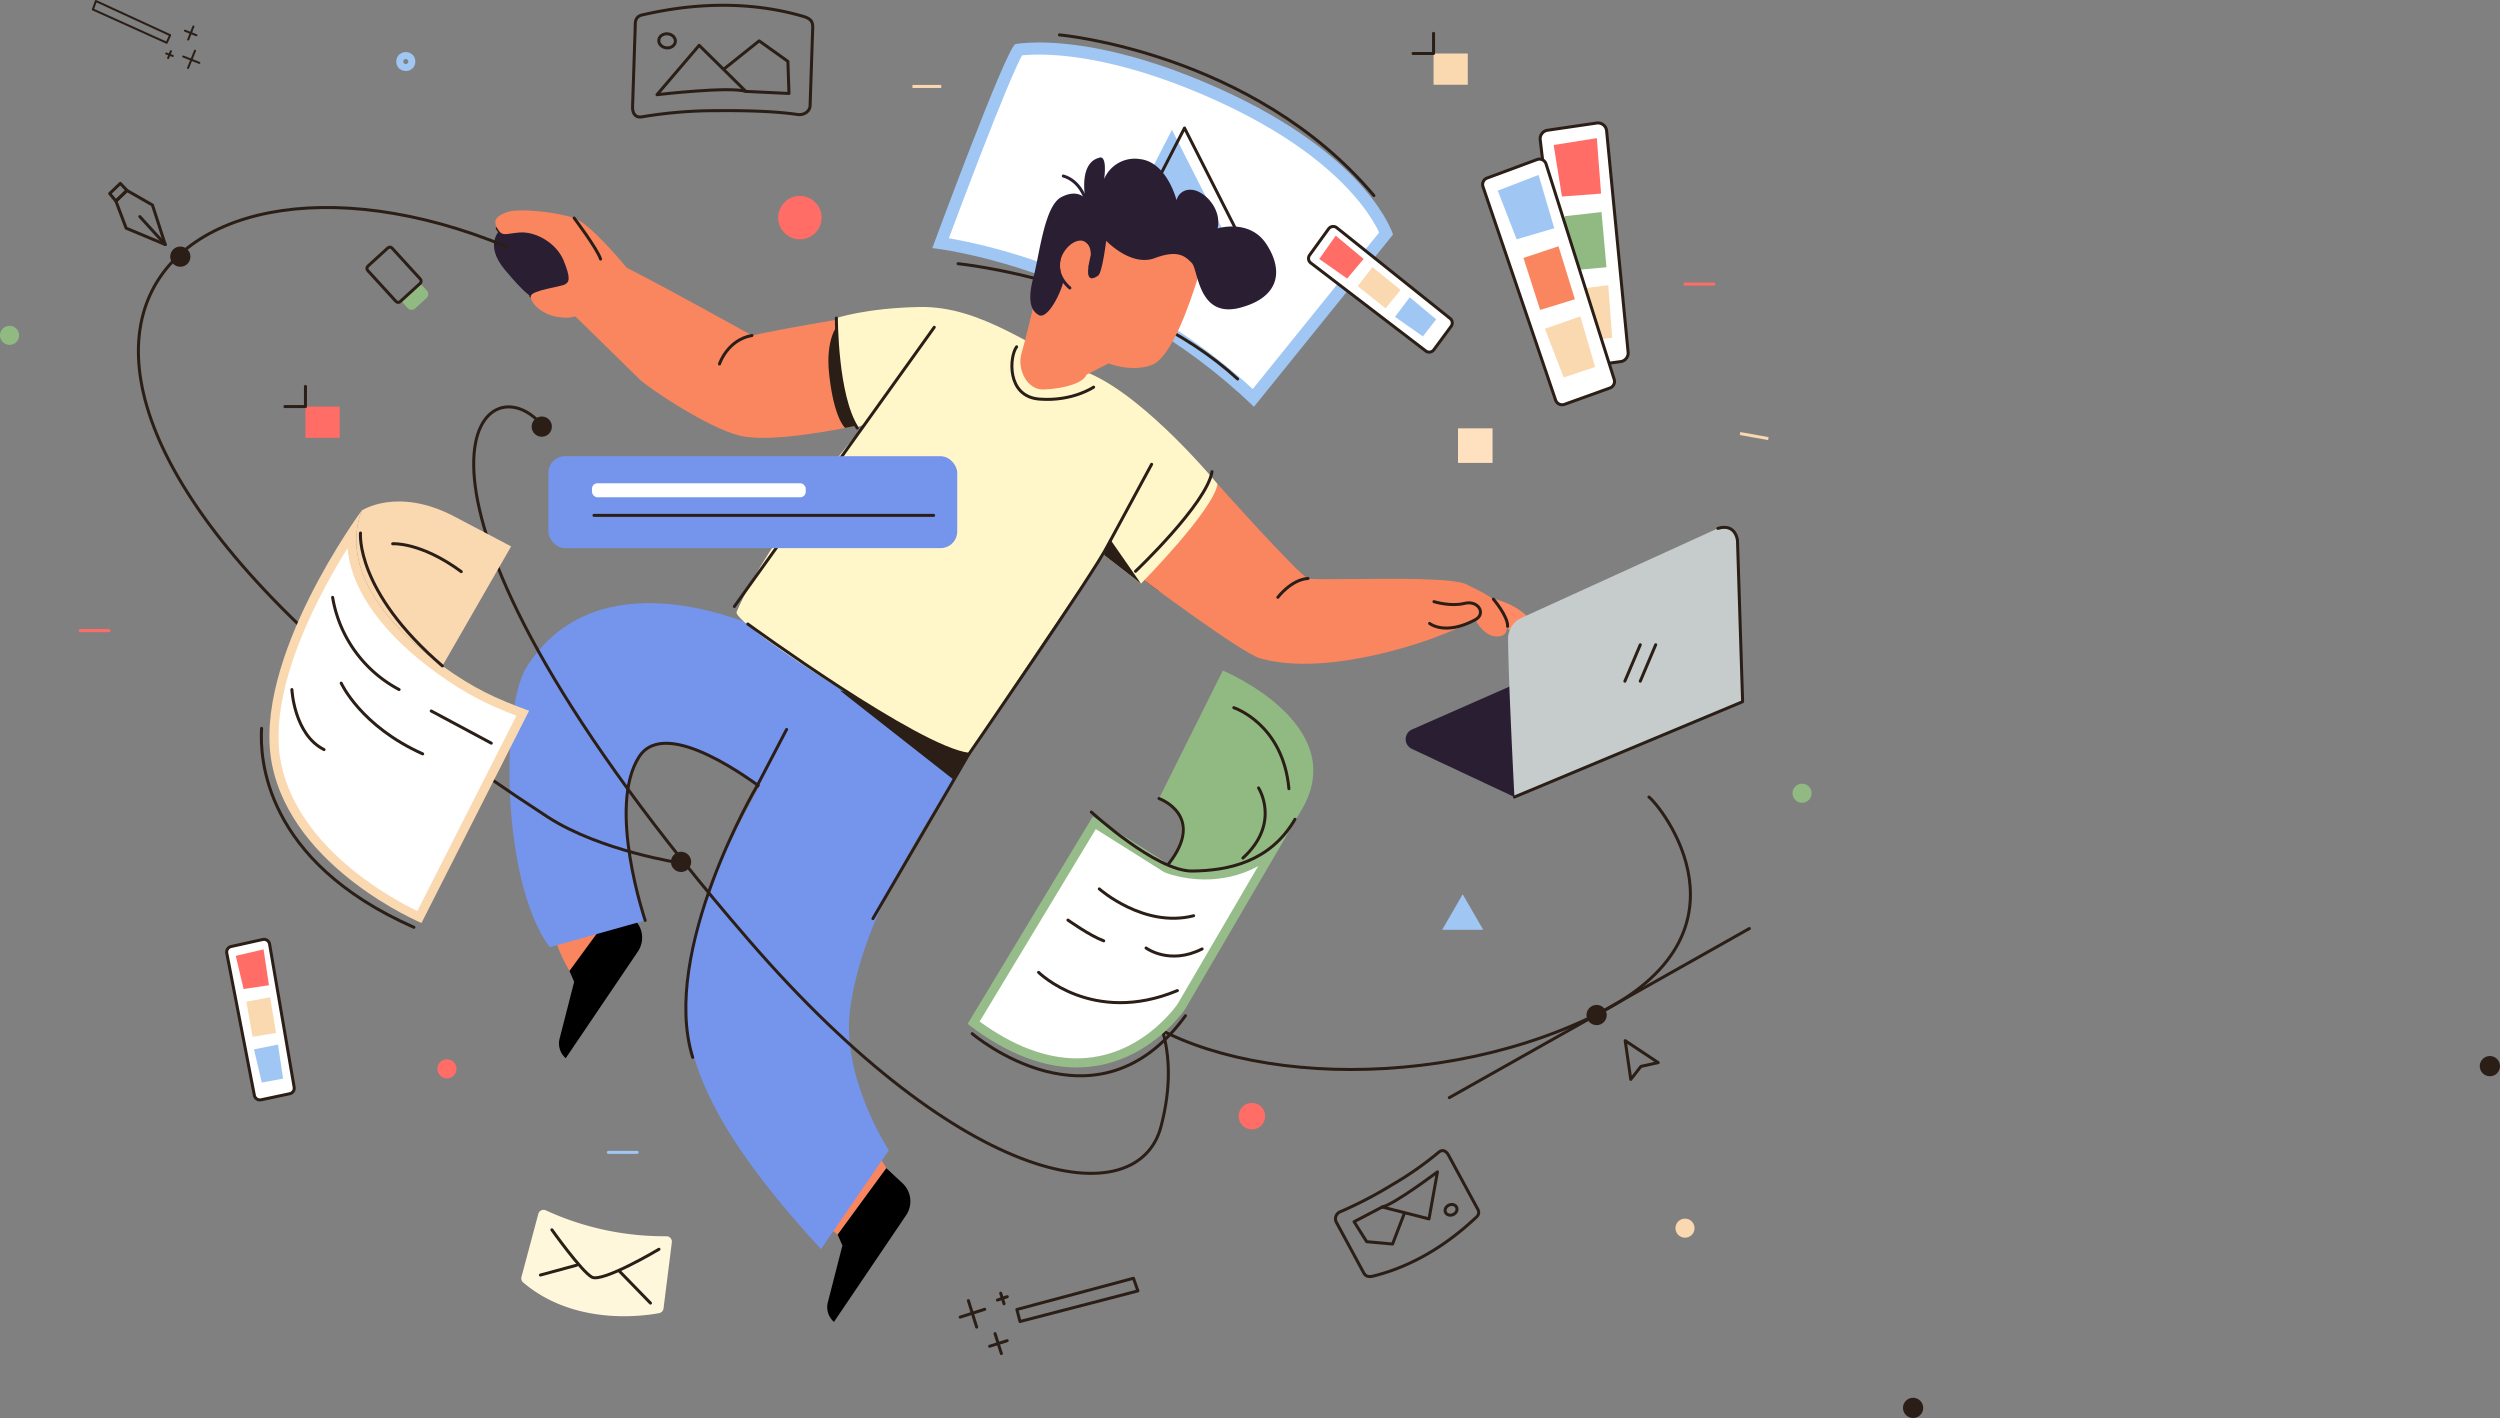 <svg xmlns="http://www.w3.org/2000/svg" width="826.231" height="468.641" viewBox="0 0 826.231 468.641">
  <rect x="0" y="0" width="826.231" height="468.641" fill="#808080" stroke="none"/>
  <g id="Group_104" data-name="Group 104" transform="translate(-397.275 -109.341)">
    <g id="Group_74" data-name="Group 74" transform="translate(705.394 120.861)">
      <g id="Group_73" data-name="Group 73" transform="translate(0 2.518)">
        <g id="Path_59" data-name="Path 59" transform="translate(-638.803 -120.418)" fill="#fff" stroke-miterlimit="10">
          <path d="M 744.903 237.876 C 720.185 214.559 693.097 201.849 674.556 195.265 C 663.832 191.457 654.763 189.248 649.043 188.065 C 645.806 187.395 643.265 186.971 641.548 186.715 C 643.401 181.727 647.96 169.51 652.764 157.104 C 656.413 147.682 659.487 139.997 661.901 134.264 C 663.326 130.878 664.531 128.151 665.481 126.159 C 666.443 124.145 666.982 123.226 667.248 122.825 C 668.241 122.68 670.529 122.418 674.023 122.418 C 678.616 122.418 686.221 122.883 696.371 125.099 C 707.849 127.604 720.135 131.785 732.888 137.523 C 744.099 142.568 754.049 148.208 762.463 154.286 C 769.16 159.123 774.899 164.244 779.52 169.505 C 785.498 176.312 787.974 181.487 788.802 183.525 L 744.903 237.876 Z" stroke="none"/>
          <path d="M 674.023 124.418 C 671.486 124.418 669.62 124.56 668.463 124.687 C 667.768 125.951 666.304 128.923 663.426 135.798 C 661.015 141.557 657.974 149.18 654.387 158.453 C 650.297 169.025 646.416 179.376 644.273 185.127 C 645.722 185.374 647.458 185.694 649.448 186.106 C 655.229 187.302 664.394 189.535 675.225 193.381 C 693.556 199.889 720.157 212.326 744.696 234.949 L 786.481 183.216 C 786.195 182.6 785.816 181.844 785.328 180.965 C 784.008 178.591 781.589 174.816 777.562 170.312 C 773.018 165.229 767.397 160.277 760.857 155.594 C 752.647 149.716 742.961 144.25 732.068 139.347 C 719.441 133.665 707.287 129.529 695.945 127.053 C 685.969 124.875 678.517 124.418 674.023 124.418 M 674.023 120.418 C 684.295 120.418 704.589 122.596 733.709 135.7 C 783.398 158.06 791.069 183.901 791.069 183.901 L 745.094 240.823 C 696.929 194.299 638.803 188.37 638.803 188.37 C 638.803 188.37 663.291 121.954 666.279 120.958 C 666.279 120.958 668.909 120.418 674.023 120.418 Z" stroke="none" fill="#a0c6f4"/>
        </g>
        <path id="Path_60" data-name="Path 60" d="M645.493,177.728s57.154,5.774,92.371,38.1" transform="translate(-636.958 -104.617)" fill="none" stroke="#2a1e17" stroke-linecap="round" stroke-linejoin="round" stroke-width="1"/>
        <path id="Path_61" data-name="Path 61" d="M684.18,184.5,705.5,143.044l21.914,43.236Z" transform="translate(-626.292 -114.18)" fill="#a0c6f4"/>
        <path id="Path_62" data-name="Path 62" d="M687.43,184.039l21.322-41.459,21.914,43.236Z" transform="translate(-625.396 -114.308)" fill="none" stroke="#2a1e17" stroke-linecap="round" stroke-linejoin="round" stroke-width="1"/>
      </g>
      <path id="Path_63" data-name="Path 63" d="M671.74,118.444s64.084,5.773,103.919,53.114" transform="translate(-629.722 -118.444)" fill="none" stroke="#2a1e17" stroke-linecap="round" stroke-linejoin="round" stroke-width="1"/>
    </g>
    <path id="Path_64" data-name="Path 64" d="M698.666,270.089c-3.517-2.587-5.829-4.322-5.829-4.322.976-1.3,16.4-17.73,25.327-30.969C718.164,234.8,700.106,271.148,698.666,270.089Z" transform="translate(81.489 34.497)" fill="#2a1e17"/>
    <path id="Path_65" data-name="Path 65" d="M526.12,168.592c1.718,2.863,2.481,1.717,7.442,1.336s12.022,3.244,14.5,9.351,1.718,7.06.383,7.824-10.878,1.907-11.259,3.816" transform="translate(35.523 16.243)" fill="none" stroke="#2a1e17" stroke-linecap="round" stroke-linejoin="round" stroke-width="1"/>
    <path id="Path_66" data-name="Path 66" d="M557.524,422.006" transform="translate(44.182 86.111)" fill="#eaecec"/>
    <g id="Group_75" data-name="Group 75" transform="translate(560.524 161.375)">
      <path id="Path_67" data-name="Path 67" d="M631.261,413.677l-4.445-7.514-15.772,26.287,4.14,3.185Z" transform="translate(-501.587 -79.632)" fill="#f9865f"/>
      <path id="Path_68" data-name="Path 68" d="M546,365.232s-8.172-13.288-4.667-19.8l26.073,2.79Z" transform="translate(-521.048 -96.375)" fill="#f9865f"/>
      <path id="Path_69" data-name="Path 69" d="M545.545,365.7l1.561,3.589-4.816,18.785a6.43,6.43,0,0,0,2.027,6.464h0l23.844-35.248a8.2,8.2,0,0,0-1.211-10.6l-5.329-4.95Z" transform="translate(-520.598 -96.842)"/>
      <path id="Path_70" data-name="Path 70" d="M537.43,191c7.467-.177,16.929-.651,15.037-6.328s-8.989-19.87-25.074-15.612c0,0-5.677,4.73,1.419,13.247S537.43,191,537.43,191Z" transform="translate(-525.243 -145.218)" fill="#2a1e33"/>
      <path id="Path_71" data-name="Path 71" d="M574.113,370.529s-12.746-37.631-1.961-54.154c8.9-13.636,37.982,8.545,41.967,11.532l20.807-37.578s-4.8-6.734-16.6-13.329-60.512-26.339-83.407,9.783c-8.462,13.35-8.591,70.638,7.638,92.595Z" transform="translate(-524.133 -118.367)" fill="#7595ec"/>
      <path id="Path_72" data-name="Path 72" d="M565.781,360.519s-12.746-37.631-1.961-54.154c8.9-13.636,37.982,8.545,41.967,11.532" transform="translate(-515.801 -108.358)" fill="none" stroke="#2a1e17" stroke-linecap="round" stroke-linejoin="round" stroke-width="1"/>
      <path id="Path_73" data-name="Path 73" d="M622.358,285c-9.463,9.962-37.52,58.489-43.829,81.682-8.439,31.024-5.265,56.754,41.119,107.135l22.421-32.657s-15.764-23.939-12.821-46.5c4.257-32.644,27.489-64.3,39.243-84.374Z" transform="translate(-511.565 -113.037)" fill="#7595ec"/>
      <path id="Path_74" data-name="Path 74" d="M614.883,288.305l37.3,29.271,11.145-16.946Z" transform="translate(-500.528 -112.126)" fill="#2a1e17"/>
      <path id="Path_75" data-name="Path 75" d="M782.8,264.18q8.724,1.87,13.294,6.646c3.046,3.185,1.661,4.848.554,5.816s-5.4-.138-9.139-3.461S782.8,264.18,782.8,264.18Z" transform="translate(-454.232 -118.777)" fill="#ff8a66"/>
      <path id="Path_76" data-name="Path 76" d="M692.837,265.767c.976-1.3,16.4-17.73,25.327-30.969,0,0,26.986,30.238,29.913,31.214,1.088.362,7.7.276,15.921.191,13.885-.144,32.342-.283,36.427,1.759,6.5,3.252,10.4,4.877,12.03,9.429s2.267,7.525-1.625,7.8c-4.552.325-7.478-5.526-7.478-5.526s-3.72,2.247-13.331,5.852c0,0-34.581,13.426-57.7,6.933C726.01,290.68,692.837,265.767,692.837,265.767Z" transform="translate(-479.036 -126.878)" fill="#f9865f"/>
      <path id="Path_77" data-name="Path 77" d="M529.318,164.539c-2.969,1.13-4.771,2.48-3.054,5.343s2.481,1.717,7.443,1.336,12.022,3.244,14.5,9.351,1.718,7.06.383,7.824-10.878,1.907-11.259,3.816,3.867,7.541,12.645,7.159l2.1-.381s18.461,18.03,21.132,20.7,22.3,15.973,33.12,18.676c8.221,2.056,24.875-.6,34.883-2.548,4.86-.948,8.154-1.732,8.154-1.732s-7.511-13.529-9.037-34.328c0,0-17.968,2.887-29.908,5.506,0,0-27.863-15.533-41.411-22.4,0,0-11.831-14.5-17.365-16.412S533.325,163.012,529.318,164.539Z" transform="translate(-525.145 -146.421)" fill="#f9865f"/>
      <path id="Path_78" data-name="Path 78" d="M617.42,227.621c4.86-.948,8.154-1.732,8.154-1.732s-9.086-11.451-10.611-32.251c0,0-4.108,4.427-2.831,16.207C613.738,224.649,617.42,227.621,617.42,227.621Z" transform="translate(-501.355 -138.227)" fill="#2a1e17"/>
      <path id="Path_79" data-name="Path 79" d="M621.084,192.6s.251,25.417,7.061,36.021l2.443-.977s-32.092,37.542-42.47,62.072c-1.7,4.015,66.628,47.659,76.722,47.047,0,0,33.29-50.809,44.675-65.87l12.237,9.482s24-24.3,25.291-32.937c0,0-23.182-28.208-42.148-36.469s-35.914-22.408-56.287-22.024C630.974,189.28,621.084,192.6,621.084,192.6Z" transform="translate(-507.916 -139.521)" fill="#fff7c9"/>
      <path id="Path_80" data-name="Path 80" d="M695.51,263.815l-12.236-9.483,1.949-5.311Z" transform="translate(-481.672 -122.957)" fill="#2a1e17"/>
      <path id="Path_81" data-name="Path 81" d="M720.1,186.609c-2.142,6.664-8.33,25.941-15.232,28.321s-14.086-.609-14.086-.609l-7.352,3.762c-.82,2.461-6.622,4.58-14.114,4.868-5.548.214-8.926-6.909-7.284-12.067.754-2.368,3.571-14.042,3.571-14.042s5.949-21.894,11.423-26.416,10.618-9,25.226-3.094C724.617,176.377,720.1,186.609,720.1,186.609Z" transform="translate(-487.645 -146.259)" fill="#f9865f"/>
      <path id="Path_82" data-name="Path 82" d="M675.037,191.5c-.982,4.092-5.238,12.276-8.02,10.8s-3.765-5.238-1.8-12.439,3.6-23.569,9.165-26.514,8.02.49,8.02.49-2.454-11.947,4.747-13.584c0,0,2.454-1.147,1.472,7.037a10.963,10.963,0,0,1,11.785-6.547c9,.982,12.112,13.585,12.112,13.585a4.535,4.535,0,0,1,4.747-3.437c4.092,0,10.311,6.056,8.838,12.766,0,0,10.472-3.277,16.041,5.075s4.91,17.513-8.511,21.113c-14.033,3.766-13.912-12.6-16.039-14.731s-4.42-4.582-12.276-1.637-16.039-5.728-16.039-5.728-1.31,10.475-2.619,11.457-3.928,2.291-3.273-2.619,1.473-4.419.982-5.728-2.707-5.441-7.366-1.8C671.763,183.155,675.037,191.5,675.037,191.5Z" transform="translate(-486.935 -150.202)" fill="#2a1e33"/>
      <path id="Path_83" data-name="Path 83" d="M675.259,187.527c-3.122-2.622-5.287-7.243-2.539-11.864s7.242-5.244,8.616-3.5,1.9,4.7.614,8.191" transform="translate(-484.929 -144.394)" fill="none" stroke="#2a1e33" stroke-linecap="round" stroke-linejoin="round" stroke-width="1"/>
      <path id="Path_84" data-name="Path 84" d="M615.036,434.012,616.6,437.6l-4.816,18.785a6.427,6.427,0,0,0,2.027,6.464h0L637.653,427.6a8.2,8.2,0,0,0-1.212-10.6l-5.327-4.95Z" transform="translate(-501.439 -78.008)"/>
      <path id="Path_85" data-name="Path 85" d="M680.042,162.514s-1.826-5.938-7.3-7.5" transform="translate(-484.576 -148.876)" fill="none" stroke="#2a1e33" stroke-linecap="round" stroke-linejoin="round" stroke-width="1"/>
      <line id="Line_14" data-name="Line 14" y1="92.276" x2="66.058" transform="translate(79.454 56.129)" fill="none" stroke="#2a1e17" stroke-linecap="round" stroke-linejoin="round" stroke-width="1"/>
      <path id="Path_86" data-name="Path 86" d="M660.988,199.261c-2.379,3.095-3.464,16.411,7.486,17.276s17.951-3.946,17.951-3.946" transform="translate(-488.248 -136.676)" fill="none" stroke="#2a1e17" stroke-linecap="round" stroke-linejoin="round" stroke-width="1"/>
      <path id="Path_87" data-name="Path 87" d="M546.015,165.9s7.551,10,8.737,13.554" transform="translate(-519.516 -145.874)" fill="none" stroke="#2a1e17" stroke-linecap="round" stroke-linejoin="round" stroke-width="1"/>
      <path id="Path_88" data-name="Path 88" d="M767.636,272.485s5.044,4.154,15.092-1.221c3.643-1.949,1.049-6.561-3.563-5.409s-10.087-.575-10.087-.575" transform="translate(-458.413 -118.474)" fill="none" stroke="#2a1e17" stroke-linecap="round" stroke-linejoin="round" stroke-width="1"/>
      <path id="Path_89" data-name="Path 89" d="M784.158,264.632s4.84,5.646,4.707,9" transform="translate(-453.858 -118.653)" fill="none" stroke="#2a1e17" stroke-linecap="round" stroke-linejoin="round" stroke-width="1"/>
      <path id="Path_90" data-name="Path 90" d="M728.323,265.5s4.376-5.831,9.97-6.231" transform="translate(-469.252 -120.132)" fill="none" stroke="#2a1e17" stroke-linecap="round" stroke-linejoin="round" stroke-width="1"/>
      <path id="Path_91" data-name="Path 91" d="M583.668,205.746s2.555-7.958,10.741-9.421" transform="translate(-509.134 -137.485)" fill="none" stroke="#2a1e17" stroke-linecap="round" stroke-linejoin="round" stroke-width="1"/>
      <path id="Path_92" data-name="Path 92" d="M608.253,298.385l-9.764,18.681s-32.2,54.492-21.275,89.7" transform="translate(-511.537 -109.347)" fill="none" stroke="#2a1e17" stroke-linecap="round" stroke-linejoin="round" stroke-width="1"/>
      <path id="Path_93" data-name="Path 93" d="M623.418,379.84,655.1,325.529s41.524-60.225,45.774-68.722l14.654-27.11" transform="translate(-498.175 -128.285)" fill="none" stroke="#2a1e17" stroke-linecap="round" stroke-linejoin="round" stroke-width="1"/>
      <path id="Path_94" data-name="Path 94" d="M590.993,271.068s56.339,41.076,73.047,43.055" transform="translate(-507.115 -116.878)" fill="none" stroke="#2a1e17" stroke-linecap="round" stroke-linejoin="round" stroke-width="1"/>
      <path id="Path_95" data-name="Path 95" d="M613.953,191.812s-.051,25.777,6.9,36.346" transform="translate(-500.785 -138.73)" fill="none" stroke="#2a1e17" stroke-linecap="round" stroke-linejoin="round" stroke-width="1"/>
      <path id="Path_96" data-name="Path 96" d="M716.738,231.6c-1.769,10.625-25.291,32.937-25.291,32.937" transform="translate(-479.419 -127.761)" fill="none" stroke="#2a1e17" stroke-linecap="round" stroke-linejoin="round" stroke-width="1"/>
    </g>
    <path id="Path_97" data-name="Path 97" d="M706.911,256.121" transform="translate(85.369 40.376)" fill="#2a1e17"/>
    <path id="Path_98" data-name="Path 98" d="M789.613,315.892" transform="translate(108.17 56.855)" fill="#f9865f"/>
    <circle id="Ellipse_6" data-name="Ellipse 6" cx="3.346" cy="3.346" r="3.346" transform="translate(619.011 390.843)" fill="#2a1e17"/>
    <g id="Group_76" data-name="Group 76" transform="translate(553.829 243.813)">
      <path id="Path_99" data-name="Path 99" d="M820.153,391.817l-1.849-12.8,10.915,7.256-5.712,1.246Z" transform="translate(-437.748 -169.553)" fill="none" stroke="#2a1e17" stroke-linecap="round" stroke-linejoin="round" stroke-width="1"/>
      <path id="Path_100" data-name="Path 100" d="M540.428,218.642c-20.683-18.249-54.859,27.257,70.2,172.1,72.142,83.552,128.826,91.046,136.5,61.978,13.776-52.151-35.974-65.334-17.463-44.907,26.919,29.7,103.484,35.976,160.537,8.259,56.3-27.349,21.693-69.821,18.2-72.3" transform="translate(-519.994 -214.823)" fill="none" stroke="#2a1e17" stroke-linecap="round" stroke-linejoin="round" stroke-width="1"/>
      <circle id="Ellipse_7" data-name="Ellipse 7" cx="3.346" cy="3.346" r="3.346" transform="translate(367.77 197.641)" fill="#2a1e17"/>
      <line id="Line_15" data-name="Line 15" y1="55.893" x2="99.165" transform="translate(322.434 172.399)" fill="none" stroke="#2a1e17" stroke-linecap="round" stroke-linejoin="round" stroke-width="1"/>
      <circle id="Ellipse_8" data-name="Ellipse 8" cx="3.346" cy="3.346" r="3.346" transform="translate(19.151 3.178)" fill="#2a1e17"/>
    </g>
    <circle id="Ellipse_9" data-name="Ellipse 9" cx="7.177" cy="7.177" r="7.177" transform="translate(654.451 174.091)" fill="#ff6d66"/>
    <g id="Ellipse_10" data-name="Ellipse 10" transform="translate(528.235 126.525)" fill="none" stroke="#a0c6f4" stroke-miterlimit="10" stroke-width="4">
      <circle cx="3.155" cy="3.155" r="3.155" stroke="none"/>
      <circle cx="3.155" cy="3.155" r="1.155" fill="none"/>
    </g>
    <circle id="Ellipse_11" data-name="Ellipse 11" cx="3.155" cy="3.155" r="3.155" transform="translate(951.002 512.085)" fill="#fad8b0"/>
    <g id="Group_77" data-name="Group 77" transform="translate(861.84 283.542)">
      <path id="Path_101" data-name="Path 101" d="M797.381,326.783l-33.918-15.917a3.521,3.521,0,0,1,.078-6.41l63.1-27.766a3.525,3.525,0,0,1,2.807-.013l43.343,18.6Z" transform="translate(-761.438 -237.577)" fill="#2a1e33"/>
      <path id="Path_102" data-name="Path 102" d="M787.966,282.859c.087,14.035,2.1,52.312,2.1,52.312l75.412-31.5-1.692-53.265a4.58,4.58,0,0,0-6.477-4.022L792.38,275.972A7.518,7.518,0,0,0,787.966,282.859Z" transform="translate(-754.123 -245.966)" fill="#c6cbcb"/>
      <path id="Path_103" data-name="Path 103" d="M789.613,335.155l75.412-31.5-1.692-53.265s-.5-5.815-6.477-4.022" transform="translate(-753.669 -245.95)" fill="none" stroke="#2a1e17" stroke-linecap="round" stroke-linejoin="round" stroke-width="1"/>
      <line id="Line_16" data-name="Line 16" y1="12.035" x2="5.092" transform="translate(72.444 38.888)" fill="none" stroke="#2a1e17" stroke-linecap="round" stroke-linejoin="round" stroke-width="1"/>
      <line id="Line_17" data-name="Line 17" y1="12.035" x2="5.092" transform="translate(77.536 38.888)" fill="none" stroke="#2a1e17" stroke-linecap="round" stroke-linejoin="round" stroke-width="1"/>
    </g>
    <circle id="Ellipse_12" data-name="Ellipse 12" cx="3.155" cy="3.155" r="3.155" transform="translate(541.837 459.43)" fill="#ff6d66"/>
    <circle id="Ellipse_13" data-name="Ellipse 13" cx="4.384" cy="4.384" r="4.384" transform="translate(806.633 473.832)" fill="#ff6d66"/>
    <g id="Group_78" data-name="Group 78" transform="translate(569.556 509.189)">
      <path id="Path_104" data-name="Path 104" d="M540.457,423.023a93.634,93.634,0,0,0,39.84,8.542,1.794,1.794,0,0,1,1.782,2.023l-2.753,21.848a1.8,1.8,0,0,1-1.454,1.544c-5.584,1.049-28.092,4.137-44.928-10.139a1.793,1.793,0,0,1-.56-1.829l5.563-20.827A1.8,1.8,0,0,1,540.457,423.023Z" transform="translate(-532.322 -422.846)" fill="#fff7dc"/>
      <path id="Path_105" data-name="Path 105" d="M540.25,428.018s9.726,13.667,13.195,15.624,22.192-9.2,22.192-9.2" transform="translate(-530.137 -421.42)" fill="none" stroke="#2a1e17" stroke-linecap="round" stroke-linejoin="round" stroke-width="1"/>
      <line id="Line_18" data-name="Line 18" x2="10.218" y2="10.503" transform="translate(32.477 20.316)" fill="none" stroke="#2a1e17" stroke-linecap="round" stroke-linejoin="round" stroke-width="1"/>
      <line id="Line_19" data-name="Line 19" x1="11.951" y2="3.249" transform="translate(6.331 18.292)" fill="none" stroke="#2a1e17" stroke-linecap="round" stroke-linejoin="round" stroke-width="1"/>
    </g>
    <rect id="Rectangle_80" data-name="Rectangle 80" width="11.415" height="11.415" transform="translate(879.137 250.911)" fill="#ffe1c0"/>
    <path id="Path_106" data-name="Path 106" d="M777.675,341.086l3.393,5.877,3.393,5.877H770.89l3.393-5.877Z" transform="translate(103.008 63.801)" fill="#a0c6f4"/>
    <g id="Group_79" data-name="Group 79" transform="translate(606.331 111.087)">
      <path id="Path_107" data-name="Path 107" d="M561.154,144.239l.884-26.679c-.093-2.491.921-3.285,2.456-3.624,7.247-1.6,29.277-6.514,53.239.569,3.1.916,3,2.554,2.947,4.03l-.856,25.435c-.063,1.868-2.014,3.22-4.192,2.9-7-1.024-16.511-1.341-26.174-1.259a148.242,148.242,0,0,0-25.106,2.025C561.975,148.094,561.084,146.323,561.154,144.239Z" transform="translate(-561.15 -110.782)" fill="none" stroke="#2a1e17" stroke-linecap="round" stroke-linejoin="round" stroke-width="1"/>
      <path id="Path_108" data-name="Path 108" d="M567.473,137.478l13.946-16.325,15.439,15.236C591.535,134.655,567.473,137.478,567.473,137.478Z" transform="translate(-559.407 -107.923)" fill="none" stroke="#2a1e17" stroke-linecap="round" stroke-linejoin="round" stroke-width="1"/>
      <path id="Path_109" data-name="Path 109" d="M585.106,129.027,596.381,120l9.5,6.781.357,10.6L592,136.705" transform="translate(-554.545 -108.24)" fill="none" stroke="#2a1e17" stroke-linecap="round" stroke-linejoin="round" stroke-width="1"/>
      <ellipse id="Ellipse_14" data-name="Ellipse 14" cx="2.329" cy="2.746" rx="2.329" ry="2.746" transform="matrix(0.101, -0.995, 0.995, 0.101, 8.442, 13.792)" fill="none" stroke="#2a1e17" stroke-linecap="round" stroke-linejoin="round" stroke-width="1"/>
    </g>
    <g id="Group_80" data-name="Group 80" transform="translate(838.605 489.613)">
      <path id="Path_110" data-name="Path 110" d="M780.631,409.041l9.356,17.276c.985,1.547.637,2.428-.213,3.213-4.008,3.714-16.176,15.023-34.03,19.43-2.306.569-2.852-.508-3.37-1.463l-8.911-16.476a2.531,2.531,0,0,1,1.584-3.4,136.065,136.065,0,0,0,17.094-8.93,109.1,109.1,0,0,0,15.195-10.619C778.677,406.9,779.9,407.691,780.631,409.041Z" transform="translate(-743.224 -407.501)" fill="none" stroke="#2a1e17" stroke-linecap="round" stroke-linejoin="round" stroke-width="1"/>
      <path id="Path_111" data-name="Path 111" d="M773.615,413l-2.79,15.555-15.471-3.938C759.381,423.738,773.615,413,773.615,413Z" transform="translate(-739.879 -405.985)" fill="none" stroke="#2a1e17" stroke-linecap="round" stroke-linejoin="round" stroke-width="1"/>
      <path id="Path_112" data-name="Path 112" d="M764.6,424.421l-3.808,9.923-8.556-.776-4.168-6.6,9.3-4.862" transform="translate(-741.889 -403.474)" fill="none" stroke="#2a1e17" stroke-linecap="round" stroke-linejoin="round" stroke-width="1"/>
      <ellipse id="Ellipse_15" data-name="Ellipse 15" cx="2.021" cy="1.714" rx="2.021" ry="1.714" transform="translate(35.681 18.848) rotate(-24.564)" fill="none" stroke="#2a1e17" stroke-linecap="round" stroke-linejoin="round" stroke-width="1"/>
    </g>
    <g id="Group_83" data-name="Group 83" transform="translate(829.733 149.976)">
      <g id="Group_81" data-name="Group 81" transform="translate(0 34.22)">
        <path id="Path_113" data-name="Path 113" d="M737.006,180.13l38.01,29.092a1.878,1.878,0,0,0,2.652-.376l5.739-7.778a1.878,1.878,0,0,0-.338-2.581L745.6,168.5a1.877,1.877,0,0,0-2.693.365l-6.275,8.671A1.876,1.876,0,0,0,737.006,180.13Z" transform="translate(-736.27 -168.091)" fill="#fff" stroke="#2a1e17" stroke-linecap="round" stroke-linejoin="round" stroke-width="1"/>
        <path id="Path_114" data-name="Path 114" d="M739.053,178.177l9.218,6.468,5.439-6.492-9.22-7.69Z" transform="translate(-735.503 -167.437)" fill="#ff6d66"/>
        <path id="Path_115" data-name="Path 115" d="M749,184.92l9.23,7.323,4.947-6.086-9.291-7.539Z" transform="translate(-732.761 -165.189)" fill="#fad8b0"/>
        <path id="Path_116" data-name="Path 116" d="M758.667,192.9l9.218,6.468,4.39-5.642-8.731-7.307Z" transform="translate(-730.095 -163.037)" fill="#a0c6f4"/>
      </g>
      <g id="Group_82" data-name="Group 82" transform="translate(76.557)">
        <path id="Path_117" data-name="Path 117" d="M796.3,146.853l8.661,72.787a2.875,2.875,0,0,0,3.245,2.509l14.666-2.008a2.875,2.875,0,0,0,2.471-3.127l-7.108-73.15a2.875,2.875,0,0,0-3.279-2.567l-16.217,2.372A2.874,2.874,0,0,0,796.3,146.853Z" transform="translate(-796.282 -141.267)" fill="#fff" stroke="#2a1e17" stroke-linecap="round" stroke-linejoin="round" stroke-width="1"/>
        <path id="Path_118" data-name="Path 118" d="M799.77,147.47l2.745,17.025,12.933-.963L814.042,145.2Z" transform="translate(-795.32 -140.182)" fill="#ff6d66"/>
        <path id="Path_119" data-name="Path 119" d="M802.657,165.718l1.819,17.95,11.964-1.07-1.648-18.249Z" transform="translate(-794.524 -134.903)" fill="#91ba83"/>
        <path id="Path_120" data-name="Path 120" d="M804.261,184.859l2.745,17.025,10.881-1.206-1.3-17.386Z" transform="translate(-794.082 -129.68)" fill="#fad8b0"/>
      </g>
      <path id="Path_121" data-name="Path 121" d="M781.5,159.767l23.986,70.5a2.286,2.286,0,0,0,2.939,1.415l15.024-5.408a2.289,2.289,0,0,0,1.406-2.842l-22.523-71.2a2.287,2.287,0,0,0-2.975-1.456l-16.486,6.106A2.288,2.288,0,0,0,781.5,159.767Z" transform="translate(-723.833 -138.683)" fill="#fff" stroke="#2a1e17" stroke-linecap="round" stroke-linejoin="round" stroke-width="1"/>
      <path id="Path_122" data-name="Path 122" d="M785.295,159.922,791.52,176l12.45-3.631-5.188-17.638Z" transform="translate(-722.754 -137.554)" fill="#a0c6f4"/>
      <path id="Path_123" data-name="Path 123" d="M791.953,177.075l5.513,17.18,11.48-3.534-5.407-17.507Z" transform="translate(-720.918 -132.459)" fill="#f9865f"/>
      <path id="Path_124" data-name="Path 124" d="M797.494,195.472l6.225,16.082,10.392-3.443-4.892-16.735Z" transform="translate(-719.39 -127.451)" fill="#fad8b0"/>
    </g>
    <g id="Group_84" data-name="Group 84" transform="translate(578.521 260.114)">
      <rect id="Rectangle_81" data-name="Rectangle 81" width="135.112" height="30.374" rx="5.484" fill="#7595ec"/>
      <rect id="Rectangle_82" data-name="Rectangle 82" width="70.652" height="4.622" rx="1.812" transform="translate(14.396 8.942)" fill="#fff"/>
      <line id="Line_20" data-name="Line 20" x2="112.252" transform="translate(15.056 19.552)" fill="none" stroke="#2a1e17" stroke-linecap="round" stroke-linejoin="round" stroke-width="1"/>
    </g>
    <g id="Group_85" data-name="Group 85" transform="translate(518.113 190.604)">
      <path id="Rectangle_83" data-name="Rectangle 83" d="M0,0H3.3A1.7,1.7,0,0,1,5,1.7V6.872a1.7,1.7,0,0,1-1.7,1.7H0a0,0,0,0,1,0,0V0A0,0,0,0,1,0,0Z" transform="matrix(0.674, 0.738, -0.738, 0.674, 18.034, 12.374)" fill="#91ba83"/>
      <rect id="Rectangle_84" data-name="Rectangle 84" width="15.856" height="10.93" rx="0.98" transform="matrix(-0.674, -0.738, 0.738, -0.674, 10.694, 19.079)" fill="none" stroke="#2a1e17" stroke-linecap="round" stroke-linejoin="round" stroke-width="1"/>
    </g>
    <g id="Group_86" data-name="Group 86" transform="translate(491.458 237.06)">
      <rect id="Rectangle_85" data-name="Rectangle 85" width="11.317" height="10.333" transform="translate(6.769 6.649)" fill="#ff6d66"/>
      <path id="Path_125" data-name="Path 125" d="M477.872,209.53v6.649H471.1" transform="translate(-471.103 -209.53)" fill="none" stroke="#2a1e17" stroke-linecap="round" stroke-linejoin="round" stroke-width="1"/>
    </g>
    <g id="Group_87" data-name="Group 87" transform="translate(864.282 120.372)">
      <rect id="Rectangle_86" data-name="Rectangle 86" width="11.317" height="10.333" transform="translate(6.769 6.649)" fill="#fad8b0"/>
      <path id="Path_126" data-name="Path 126" d="M770.122,118.06v6.649h-6.769" transform="translate(-763.352 -118.06)" fill="none" stroke="#2a1e17" stroke-linecap="round" stroke-linejoin="round" stroke-width="1"/>
    </g>
    <g id="Group_89" data-name="Group 89" transform="translate(433.529 169.943)">
      <path id="Path_127" data-name="Path 127" d="M554.885,176.142C437.566,127.51,347.248,221.172,568.4,364.6c17.415,11.294,44.119,15.256,44.119,15.256" transform="translate(-423.644 -155.194)" fill="none" stroke="#2a1e17" stroke-linecap="round" stroke-linejoin="round" stroke-width="1"/>
      <circle id="Ellipse_16" data-name="Ellipse 16" cx="3.346" cy="3.346" r="3.346" transform="translate(19.993 20.873)" fill="#2a1e17"/>
      <g id="Group_88" data-name="Group 88">
        <path id="Path_128" data-name="Path 128" d="M427.3,162.27l3.661-3.515,8.417,4.816,4.23,13.053-12.919-5.407Z" transform="translate(-425.251 -156.412)" fill="none" stroke="#2a1e17" stroke-linecap="round" stroke-linejoin="round" stroke-width="1"/>
        <path id="Path_129" data-name="Path 129" d="M431.405,159.261l-3.661,3.515-2.05-2.49,3.515-3.368Z" transform="translate(-425.694 -156.918)" fill="none" stroke="#2a1e17" stroke-linecap="round" stroke-linejoin="round" stroke-width="1"/>
        <line id="Line_21" data-name="Line 21" x1="8.401" y1="9.23" transform="translate(9.958 10.982)" fill="none" stroke="#2a1e17" stroke-linecap="round" stroke-linejoin="round" stroke-width="1"/>
      </g>
    </g>
    <g id="Group_90" data-name="Group 90" transform="translate(472.188 419.795)">
      <path id="Path_130" data-name="Path 130" d="M456.032,357.326l9.12,46.989a1.876,1.876,0,0,0,2.232,1.479l9.456-2.008a1.88,1.88,0,0,0,1.461-2.155l-8.126-47.3a1.877,1.877,0,0,0-2.257-1.516l-10.449,2.319A1.88,1.88,0,0,0,456.032,357.326Z" transform="translate(-455.998 -352.772)" fill="#fff" stroke="#2a1e17" stroke-linecap="round" stroke-linejoin="round" stroke-width="1"/>
      <path id="Path_131" data-name="Path 131" d="M458.351,357.512l2.6,10.956,8.377-1.245-1.792-11.871Z" transform="translate(-455.349 -352.06)" fill="#ff6d66"/>
      <path id="Path_132" data-name="Path 132" d="M461.112,369.236l2.043,11.6,7.74-1.268-1.945-11.806Z" transform="translate(-454.588 -348.638)" fill="#fad8b0"/>
      <path id="Path_133" data-name="Path 133" d="M463.069,381.626l2.6,10.956,7.029-1.305-1.68-11.26Z" transform="translate(-454.048 -345.26)" fill="#a0c6f4"/>
    </g>
    <g id="Group_94" data-name="Group 94" transform="translate(714.599 531.798)">
      <path id="Path_134" data-name="Path 134" d="M660.71,450.886l38.538-10.317,1.47,4.176-38.971,10.116Z" transform="translate(-641.968 -440.569)" fill="none" stroke="#2a1e17" stroke-linecap="round" stroke-linejoin="round" stroke-width="1"/>
      <g id="Group_91" data-name="Group 91" transform="translate(12.31 4.927)">
        <line id="Line_22" data-name="Line 22" x2="1.112" y2="3.499" transform="translate(1.086)" fill="none" stroke="#2a1e17" stroke-linecap="round" stroke-linejoin="round" stroke-width="1"/>
        <line id="Line_23" data-name="Line 23" y1="1.117" x2="3.252" transform="translate(0 1.165)" fill="none" stroke="#2a1e17" stroke-linecap="round" stroke-linejoin="round" stroke-width="1"/>
      </g>
      <g id="Group_92" data-name="Group 92" transform="translate(9.739 18.289)">
        <line id="Line_24" data-name="Line 24" x2="2.097" y2="6.601" transform="translate(1.786)" fill="none" stroke="#2a1e17" stroke-linecap="round" stroke-linejoin="round" stroke-width="1"/>
        <line id="Line_25" data-name="Line 25" y1="1.84" x2="5.79" transform="translate(0 2.345)" fill="none" stroke="#2a1e17" stroke-linecap="round" stroke-linejoin="round" stroke-width="1"/>
      </g>
      <g id="Group_93" data-name="Group 93" transform="translate(0 7.395)">
        <line id="Line_26" data-name="Line 26" x2="2.735" y2="8.742" transform="translate(2.719)" fill="none" stroke="#2a1e17" stroke-linecap="round" stroke-linejoin="round" stroke-width="1"/>
        <line id="Line_27" data-name="Line 27" y1="2.59" x2="8.115" transform="translate(0 2.854)" fill="none" stroke="#2a1e17" stroke-linecap="round" stroke-linejoin="round" stroke-width="1"/>
      </g>
    </g>
    <g id="Group_98" data-name="Group 98" transform="translate(427.964 109.677)">
      <path id="Path_135" data-name="Path 135" d="M445.719,123.477l-24.387-11.009,1.01-2.792,24.527,11.3Z" transform="translate(-421.331 -109.677)" fill="none" stroke="#2a1e17" stroke-linecap="round" stroke-linejoin="round" stroke-width="0.671"/>
      <g id="Group_95" data-name="Group 95" transform="translate(24.245 16.58)">
        <line id="Line_28" data-name="Line 28" y1="2.289" x2="0.909" transform="translate(0.63)" fill="none" stroke="#2a1e17" stroke-linecap="round" stroke-linejoin="round" stroke-width="0.671"/>
        <line id="Line_29" data-name="Line 29" x1="2.163" y1="0.801" transform="translate(0 0.764)" fill="none" stroke="#2a1e17" stroke-linecap="round" stroke-linejoin="round" stroke-width="0.671"/>
      </g>
      <g id="Group_96" data-name="Group 96" transform="translate(30.436 8.41)">
        <line id="Line_30" data-name="Line 30" y1="4.317" x2="1.714" transform="translate(1.083)" fill="none" stroke="#2a1e17" stroke-linecap="round" stroke-linejoin="round" stroke-width="0.671"/>
        <line id="Line_31" data-name="Line 31" x1="3.787" y1="1.504" transform="translate(0 1.399)" fill="none" stroke="#2a1e17" stroke-linecap="round" stroke-linejoin="round" stroke-width="0.671"/>
      </g>
      <g id="Group_97" data-name="Group 97" transform="translate(29.875 16.422)">
        <line id="Line_32" data-name="Line 32" y1="5.7" x2="2.292" transform="translate(1.59)" fill="none" stroke="#2a1e17" stroke-linecap="round" stroke-linejoin="round" stroke-width="0.671"/>
        <line id="Line_33" data-name="Line 33" x1="5.313" y1="2.101" transform="translate(0 1.927)" fill="none" stroke="#2a1e17" stroke-linecap="round" stroke-linejoin="round" stroke-width="0.671"/>
      </g>
    </g>
    <g id="Group_99" data-name="Group 99" transform="translate(483.643 275.073)">
      <path id="Path_136" data-name="Path 136" d="M518.037,293.683c-17.189-12.376-34.078-31.608-26.67-51.364,0,0,11.854-7.9,30.622,1.976l18.767,9.878Z" transform="translate(-458.195 -239.327)" fill="#fad8b0"/>
      <g id="Path_137" data-name="Path 137" transform="translate(-464.4 -238.681)" fill="#fff" stroke-miterlimit="10">
        <path d="M 516.636 376.034 C 515.478 375.498 513.59 374.588 511.233 373.314 C 507.548 371.322 501.928 368.009 496.078 363.537 C 489.532 358.532 484.036 353.122 479.744 347.459 C 474.417 340.431 470.941 332.989 469.411 325.339 C 467.879 317.677 468.449 308.582 471.105 298.305 C 473.25 290.008 476.75 280.941 481.507 271.356 C 486.092 262.117 490.978 254.17 494.378 248.98 C 493.766 256.067 495.781 263.412 500.407 270.91 C 506.659 281.044 516.343 289.198 523.366 294.254 C 533.32 301.421 540.606 304.876 550.789 308.677 L 516.636 376.034 Z" stroke="none"/>
        <path d="M 492.878 254.114 C 489.872 258.941 486.278 265.116 482.851 272.023 C 478.14 281.515 474.677 290.484 472.558 298.681 C 469.958 308.736 469.394 317.607 470.882 325.045 C 472.365 332.459 475.74 339.684 480.914 346.52 C 485.116 352.071 490.505 357.38 496.931 362.301 C 502.698 366.716 508.245 369.991 511.883 371.96 C 513.49 372.83 514.877 373.529 515.958 374.053 L 548.695 309.49 C 539.19 305.865 532.062 302.364 522.489 295.471 C 515.356 290.335 505.513 282.042 499.13 271.698 C 495.454 265.74 493.368 259.862 492.878 254.114 M 497.572 241.673 C 490.164 261.429 507.053 280.661 524.242 293.037 C 534.556 300.463 541.775 303.779 552.888 307.854 L 517.328 377.986 C 517.328 377.986 474.854 360.205 467.94 325.634 C 461.026 291.062 497.572 241.673 497.572 241.673 Z" stroke="none" fill="#fad8b0"/>
      </g>
      <path id="Path_138" data-name="Path 138" d="M483.447,264.171a42.381,42.381,0,0,0,21.965,30.469" transform="translate(-459.885 -232.478)" fill="none" stroke="#2a1e17" stroke-linecap="round" stroke-linejoin="round" stroke-width="1"/>
      <line id="Line_34" data-name="Line 34" x2="19.84" y2="10.629" transform="translate(56.156 69.248)" fill="none" stroke="#2a1e17" stroke-linecap="round" stroke-linejoin="round" stroke-width="1"/>
      <path id="Path_139" data-name="Path 139" d="M485.668,286.389s6.377,14.171,26.926,23.382" transform="translate(-459.272 -226.352)" fill="none" stroke="#2a1e17" stroke-linecap="round" stroke-linejoin="round" stroke-width="1"/>
      <path id="Path_140" data-name="Path 140" d="M472.894,288.055s.708,14.88,10.628,19.84" transform="translate(-462.794 -225.893)" fill="none" stroke="#2a1e17" stroke-linecap="round" stroke-linejoin="round" stroke-width="1"/>
      <path id="Path_141" data-name="Path 141" d="M490.672,247.508s-1.838,19.11,27.069,43.92" transform="translate(-457.899 -237.072)" fill="none" stroke="#2a1e17" stroke-linecap="round" stroke-linejoin="round" stroke-width="1"/>
      <path id="Path_142" data-name="Path 142" d="M499,250.287s9.211-.708,22.674,9.212" transform="translate(-455.597 -236.309)" fill="none" stroke="#2a1e17" stroke-linecap="round" stroke-linejoin="round" stroke-width="1"/>
      <path id="Path_143" data-name="Path 143" d="M465.061,298.111c-.593,9.477.592,43.829,50.343,65.744" transform="translate(-464.977 -223.12)" fill="none" stroke="#2a1e17" stroke-linecap="round" stroke-linejoin="round" stroke-width="1"/>
    </g>
    <g id="Group_100" data-name="Group 100" transform="translate(717.069 330.952)">
      <path id="Path_144" data-name="Path 144" d="M718.634,283.13l-21.1,42.293s14.313,5.267,3.124,21.674c0,0,26.454,10.971,43.764-17.523S718.634,283.13,718.634,283.13Z" transform="translate(-634.286 -283.13)" fill="#91ba83"/>
      <g id="Path_145" data-name="Path 145" transform="translate(-647.955 -273.092)" fill="#fff" stroke-miterlimit="10">
        <path d="M 684.003 402.757 C 673.141 402.757 661.685 398.293 649.936 389.484 L 689.824 323.405 L 713.524 338.329 L 713.632 338.397 L 713.749 338.446 C 713.965 338.535 719.117 340.636 726.413 340.637 C 726.414 340.637 726.415 340.637 726.415 340.637 C 732.72 340.637 740.799 339.052 748.514 332.944 L 718.646 384.042 C 718.375 384.442 715.238 388.974 709.615 393.438 C 706.197 396.152 702.539 398.311 698.743 399.857 C 694.02 401.781 689.062 402.756 684.006 402.757 C 684.005 402.757 684.004 402.757 684.003 402.757 Z" stroke="none"/>
        <path d="M 690.318 325.489 L 651.926 389.09 C 663.026 397.166 673.807 401.257 684.006 401.257 C 688.847 401.257 693.596 400.327 698.12 398.492 C 701.775 397.01 705.302 394.936 708.603 392.327 C 713.962 388.091 717.008 383.777 717.378 383.24 L 743.963 337.756 C 737.701 341.15 731.503 342.137 726.413 342.137 C 718.822 342.137 713.401 339.925 713.174 339.831 L 712.94 339.734 L 712.725 339.599 L 690.318 325.489 M 758.088 319.537 L 719.918 384.839 C 719.918 384.839 707.122 404.257 684.006 404.257 C 673.895 404.257 661.81 400.543 647.955 389.863 L 689.33 321.322 L 714.323 337.06 C 714.323 337.06 740.778 348.031 758.088 319.537 Z" stroke="none" fill="#96bd89"/>
      </g>
      <path id="Path_146" data-name="Path 146" d="M697.531,316.283s15.74,5.557,3.124,21.674" transform="translate(-634.286 -273.989)" fill="none" stroke="#2a1e17" stroke-linecap="round" stroke-linejoin="round" stroke-width="1"/>
      <path id="Path_147" data-name="Path 147" d="M680.005,319.785s21.438,19.638,33.307,19.506,25.786-2.958,34-17.116" transform="translate(-639.119 -273.024)" fill="none" stroke="#2a1e17" stroke-linecap="round" stroke-linejoin="round" stroke-width="1"/>
      <path id="Path_148" data-name="Path 148" d="M682.066,339.7s14.717,13.067,31.172,8.87" transform="translate(-638.55 -267.533)" fill="none" stroke="#2a1e17" stroke-linecap="round" stroke-linejoin="round" stroke-width="1"/>
      <path id="Path_149" data-name="Path 149" d="M694.182,355.007s7.722,5.787,18.514.314" transform="translate(-635.21 -263.313)" fill="none" stroke="#2a1e17" stroke-linecap="round" stroke-linejoin="round" stroke-width="1"/>
      <path id="Path_150" data-name="Path 150" d="M666.341,361.319s17.815,17.716,45.859,6.03" transform="translate(-642.886 -261.573)" fill="none" stroke="#2a1e17" stroke-linecap="round" stroke-linejoin="round" stroke-width="1"/>
      <path id="Path_151" data-name="Path 151" d="M673.94,347.773s7.269,5.2,11.822,6.857" transform="translate(-640.791 -265.307)" fill="none" stroke="#2a1e17" stroke-linecap="round" stroke-linejoin="round" stroke-width="1"/>
      <path id="Path_152" data-name="Path 152" d="M716.914,292.753s16.265,5.32,18.213,26.781" transform="translate(-628.943 -280.477)" fill="none" stroke="#2a1e17" stroke-linecap="round" stroke-linejoin="round" stroke-width="1"/>
      <path id="Path_153" data-name="Path 153" d="M724.439,313.543s7.488,11.587-5.168,23.176" transform="translate(-628.293 -274.745)" fill="none" stroke="#2a1e17" stroke-linecap="round" stroke-linejoin="round" stroke-width="1"/>
      <path id="Path_154" data-name="Path 154" d="M649.137,378.479s40.842,34.979,70.482-5.923" transform="translate(-647.629 -258.475)" fill="none" stroke="#2a1e17" stroke-linecap="round" stroke-linejoin="round" stroke-width="1"/>
    </g>
    <line id="Line_35" data-name="Line 35" x2="9.521" transform="translate(423.78 317.751)" fill="none" stroke="#ff6d66" stroke-linecap="round" stroke-linejoin="round" stroke-width="1"/>
    <line id="Line_36" data-name="Line 36" x2="9.521" transform="translate(954.157 203.236)" fill="none" stroke="#ff6d66" stroke-linecap="round" stroke-linejoin="round" stroke-width="1"/>
    <line id="Line_37" data-name="Line 37" x2="9.521" transform="translate(698.83 137.911)" fill="none" stroke="#fad8b0" stroke-miterlimit="10" stroke-width="1"/>
    <line id="Line_38" data-name="Line 38" x2="9.371" y2="1.683" transform="translate(972.334 252.619)" fill="none" stroke="#fad8b0" stroke-miterlimit="10" stroke-width="1"/>
    <line id="Line_39" data-name="Line 39" x2="9.521" transform="translate(598.331 490.187)" fill="none" stroke="#a0c6f4" stroke-linecap="round" stroke-linejoin="round" stroke-width="1"/>
    <circle id="Ellipse_17" data-name="Ellipse 17" cx="3.155" cy="3.155" r="3.155" transform="translate(989.692 368.345)" fill="#91ba83"/>
    <circle id="Ellipse_18" data-name="Ellipse 18" cx="3.155" cy="3.155" r="3.155" transform="translate(397.275 217.015)" fill="#91ba83"/>
    <circle id="Ellipse_19" data-name="Ellipse 19" cx="3.346" cy="3.346" r="3.346" transform="translate(1026.192 571.291)" fill="#2a1e17"/>
    <circle id="Ellipse_20" data-name="Ellipse 20" cx="3.346" cy="3.346" r="3.346" transform="translate(1216.814 458.342)" fill="#2a1e17"/>
  </g>
</svg>

